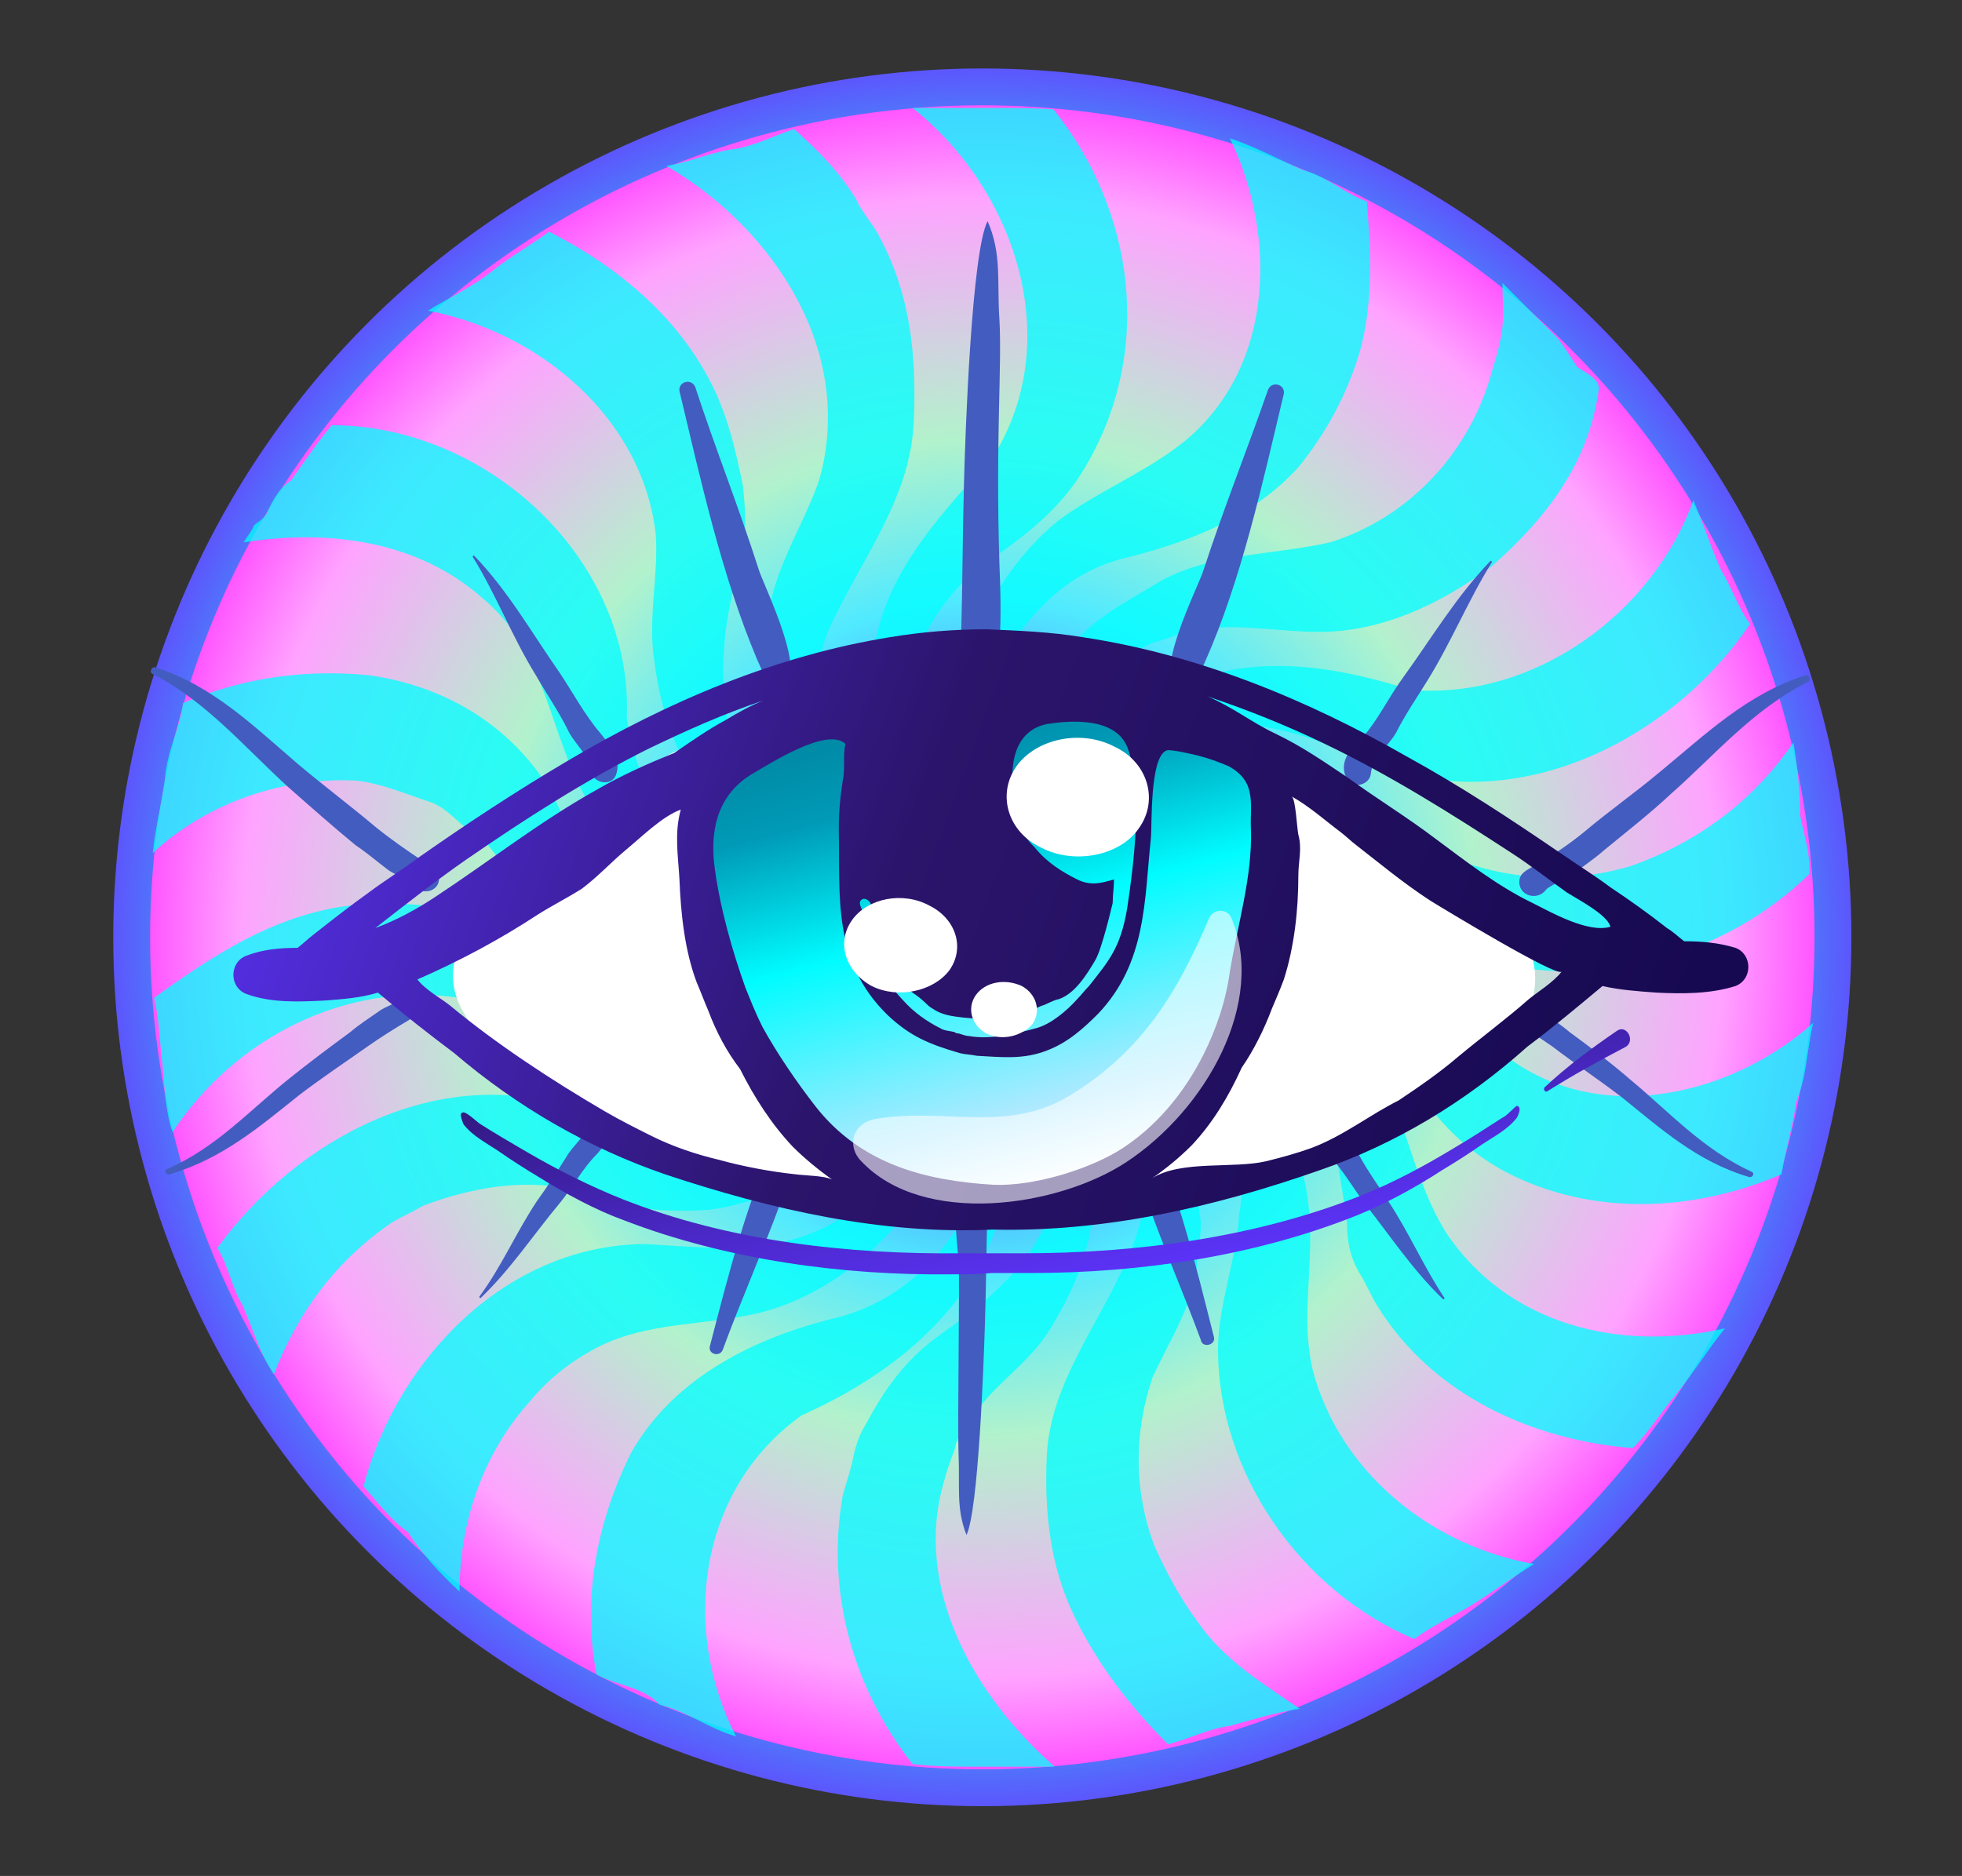<?xml version="1.0" encoding="utf-8"?>
<!-- Generator: Adobe Illustrator 25.2.1, SVG Export Plug-In . SVG Version: 6.00 Build 0)  -->
<svg version="1.1"
	 id="svg8" xmlns:cc="http://creativecommons.org/ns#" xmlns:dc="http://purl.org/dc/elements/1.1/" xmlns:inkscape="http://www.inkscape.org/namespaces/inkscape" xmlns:rdf="http://www.w3.org/1999/02/22-rdf-syntax-ns#" xmlns:sodipodi="http://sodipodi.sourceforge.net/DTD/sodipodi-0.dtd" xmlns:svg="http://www.w3.org/2000/svg"
	 xmlns="http://www.w3.org/2000/svg" xmlns:xlink="http://www.w3.org/1999/xlink" x="0px" y="0px" viewBox="0 0 149 142.5"
	 style="enable-background:new 0 0 149 142.5;" xml:space="preserve">
<rect x="0" y="0" width="149" height="142.5" fill="#333333" stroke="none"/>
<style type="text/css">
	.st0{fill:url(#SVGID_1_);}
	.st1{fill:url(#SVGID_2_);}
	.st2{opacity:0.76;}
	.st3{fill:#00FFFF;}
	.st4{fill:#435CC0;}
	.st5{fill:#FFFFFF;}
	.st6{fill:url(#SVGID_3_);}
	.st7{fill:url(#SVGID_4_);}
	.st8{fill:url(#SVGID_5_);}
	.st9{fill:url(#SVGID_6_);}
	.st10{opacity:0.59;fill:#FFFFFF;enable-background:new    ;}
</style>
<radialGradient id="SVGID_1_" cx="74.6" cy="1008.815" r="74.682" gradientTransform="matrix(1 0 0 1 0 -937.615)" gradientUnits="userSpaceOnUse">
	<stop  offset="7.408410e-03" style="stop-color:#FF00FF"/>
	<stop  offset="0.214" style="stop-color:#FFD475"/>
	<stop  offset="0.47" style="stop-color:#B2F2CC"/>
	<stop  offset="0.641" style="stop-color:#50EAFF"/>
	<stop  offset="0.833" style="stop-color:#4E7BFB"/>
	<stop  offset="1" style="stop-color:#7D01FF"/>
</radialGradient>
<circle class="st0" cx="74.6" cy="71.2" r="66"/>
<radialGradient id="SVGID_2_" cx="74.6" cy="1008.815" r="71.563" gradientTransform="matrix(1 0 0 1 0 -937.615)" gradientUnits="userSpaceOnUse">
	<stop  offset="0" style="stop-color:#7D01FF"/>
	<stop  offset="0.168" style="stop-color:#4E7BFB"/>
	<stop  offset="0.359" style="stop-color:#50EAFF"/>
	<stop  offset="0.53" style="stop-color:#B2F2CC"/>
	<stop  offset="0.786" style="stop-color:#FFA3FF"/>
	<stop  offset="0.993" style="stop-color:#FF00FF"/>
</radialGradient>
<circle class="st1" cx="74.6" cy="71.2" r="63.2"/>
<g class="st2">
	<g>
		<path class="st3" d="M98.9,12.9c-1.8-0.8-3.7-1.8-5.5-2.4c3.7,7.6,3.4,18.1-4.2,23.6c-2.9,2.1-6.1,3.4-8.9,5.5
			C77.4,42,75.6,44.9,74,48c-3.4,7.3-2.6,15.7,0.5,23.1c-2.1-6.5-2.4-13.3,0.8-19.6c2.4-4.5,5.5-8.1,10.5-9.2
			c5-1.3,9.4-3.1,12.8-6.8c2.1-2.6,3.7-5.5,4.7-8.9c1-3.7,0.8-7.6,0.5-11.3C102.1,14.7,100.8,13.4,98.9,12.9L98.9,12.9z"/>
	</g>
	<g>
		<path class="st3" d="M118.3,25.7c-1.3-1.3-2.9-2.9-4.2-4.2c0,1.6,0.2,2.9-0.2,4.5c-0.2,1-0.5,1.8-0.8,2.9
			c-1.8,5.8-6.3,10.5-12.1,12.3c-4.5,1-8.9,0.8-12.8,2.9c-2.6,1.6-5.3,2.9-7.1,5.3c-1.6,2.1-3.1,4.2-4.2,6.5
			c-2.1,4.7-2.6,10-2.4,15.2c0-9.2,4.5-18.6,13.1-22.3c0.8-0.2,1.6-0.5,2.4-0.8c3.4-0.8,6.8,0,10.2,0c4.7,0,9.2-2.1,13.1-5
			c4.2-3.7,7.3-7.8,8.1-13.3c0.2-0.8-0.8-1.3-1.6-1.8C119.4,27.3,118.9,26.5,118.3,25.7L118.3,25.7z"/>
	</g>
	<g>
		<path class="st3" d="M130.7,43.3c-0.8-1.8-1.3-3.4-2.1-5.3c-3.1,8.6-12.1,15.2-21.5,14.4c-5-1.6-10.5-2.6-15.7-1
			c-8.7,2.9-14.7,11-16.8,19.6c0.5-2.1,1.8-3.7,2.9-5.8c0.2-0.8,1-1.6,1.6-2.4c2.4-2.9,5-5.3,8.4-6.5c0.8-0.2,1.6-0.5,2.4-0.8
			c5.5-1.6,10.8,1,15.7,2.9c10.2,3.4,21.5-2.4,27.3-11C132,46.2,131.5,44.6,130.7,43.3L130.7,43.3z"/>
	</g>
	<g>
		<path class="st3" d="M136.7,61.9c0-1.8-0.2-3.7-0.5-5.5c-3.1,4.5-7.3,7.6-12.4,9.4c-7.1,2.1-14.7,0.2-19.9-4.7
			c-5.8-3.1-12.8-2.9-18.6,0c-4.5,2.4-7.9,6-10.8,10c1.3-1,1.8-2.4,3.1-3.4c0.8-0.5,1.6-1,2.4-1.8c5.5-4.2,12.8-5.5,18.9-1.6
			c4.7,3.1,8.1,7.1,13.6,8.6c8.9,2.4,18.4-0.2,24.9-6.5C137.5,64.8,137,63.5,136.7,61.9L136.7,61.9z"/>
	</g>
	<g>
		<path class="st3" d="M136.4,83.7c0.8-1.8,0.8-3.9,1.3-6c-6.5,5.8-17.1,8.1-24.2,1.8c-4.7-4.5-8.4-10-14.7-12.1
			c-8.1-2.9-17.1-0.5-24.4,3.7c6.8-3.4,15.2-5,22.6-1.3c3.1,1.8,6.1,3.9,7.6,7.1c2.1,5,4.7,9.4,9.7,12.1c6.5,3.4,14.2,3.1,21,0.2
			C135.6,87.3,136.2,85.4,136.4,83.7L136.4,83.7z"/>
	</g>
	<g>
		<path class="st3" d="M127.3,105.9c1.3-1.6,2.4-3.4,3.7-5c-7.9,1.8-16.5-0.2-21.2-7.3c-2.4-3.9-2.9-8.1-5-12.1
			c-3.9-6.5-10.5-10.2-17.9-11.3c-4.2-0.5-8.1,0-12.4,0.8c3.7-0.2,7.6-0.8,11.3,0.5c0.5,0.2,1,0,1.6,0.2c2.9,0.8,5.3,2.1,7.6,3.9
			c0.5,0.5,1,1.3,1.8,1.8c3.9,4.2,4.7,10,5.5,15.5c0,1.3,0.2,2.6,1,3.9c0.5,0.8,0.8,1.6,1.3,2.4c4.2,6.8,11.8,10.2,19.4,10.8
			C125.2,108.8,126.2,107.2,127.3,105.9L127.3,105.9z"/>
	</g>
	<g>
		<path class="st3" d="M111.8,121.9c1.6-1,3.1-2.1,4.7-3.1c-7.6-1.3-14.7-6.8-16.8-14.7c-0.8-3.4-0.2-6.5-0.2-10
			c0.2-13.1-12.4-22.5-25-23c6.3,1.3,12.4,3.9,16.5,9.4c2.4,3.7,3.9,7.6,3.1,11.8c-0.2,3.4-1.6,6.8-1.6,10.2c0,9.4,6.3,18.4,14.9,22
			C108.9,123.4,110.5,122.7,111.8,121.9L111.8,121.9z"/>
	</g>
	<g>
		<path class="st3" d="M93.4,131.1c1.8-0.5,3.4-1,5.3-1.3c-2.6-1.8-5.3-3.4-7.3-6c-1.6-2.1-2.6-3.9-3.7-6.3
			c-1.6-4.2-1.6-8.6-0.2-12.8c1.3-2.9,3.1-5.5,3.4-8.6c0-1.3,0.5-2.6,0.2-3.9c-0.8-9.7-7.9-17.3-16.5-21c8.7,4.5,15.5,14.9,11,24.4
			c-2.1,5-5.8,9.4-6.1,14.9c-0.2,4.2,0.2,8.4,2.1,12.3c1.8,3.7,4.2,6.8,7.1,9.7C90.3,132.1,91.8,131.3,93.4,131.1L93.4,131.1z"/>
	</g>
	<g>
		<path class="st3" d="M74.3,134.2c1.8,0,3.9,0,5.8,0c-6.1-5.3-10.8-13.6-8.4-21.7c0.2-0.8,0.5-1.6,0.8-2.4c0.2-1.3,1.3-2.1,1.8-3.1
			c1.6-2.1,3.7-3.4,5.3-5.8c1.8-2.9,3.1-5.8,3.4-9.2c0.8-7.8-2.4-15.5-7.9-21c1.8,2.1,2.9,4.5,3.9,6.8c1,2.4,1.6,4.7,1.8,7.1
			c0.2,2.6-0.5,5.3-1.3,7.8c-1.6,3.9-5,6.5-8.4,8.9c-2.4,1.8-3.9,3.9-5.3,6.5c-0.5,0.8-0.8,1.6-1,2.6s-0.5,1.8-0.8,2.9
			c-1.3,7.3,0.8,14.7,5.3,20.4C70.9,134.2,72.7,134.2,74.3,134.2L74.3,134.2z"/>
	</g>
	<g>
		<path class="st3" d="M50.1,129.5c2.1,0.5,3.7,1.8,5.8,2.4c-4.2-8.1-2.9-18.8,5-24.4c6.5-2.9,12.6-7.6,14.9-14.7
			c2.4-7.1,1.8-14.9-1.3-21.7c1.8,4.7,2.1,9.4,1,14.4c-1,6.8-5.3,13.1-12.4,14.7c-6.3,1.6-12.1,4.7-15.2,10.2
			c-2.6,5.3-3.7,11-2.6,16.8C47,128.1,48.8,128.1,50.1,129.5L50.1,129.5z"/>
	</g>
	<g>
		<path class="st3" d="M31,116.4c1,1.6,2.4,3.1,3.9,4.5c0-5.3,1.8-10.5,5.3-14.4c1.3-1.6,2.9-2.9,4.7-3.9c4.2-2.4,9.2-1.8,13.6-3.1
			c5.8-1.8,10.2-6.3,13.1-11.5c0.5-1,0.8-1.8,1.3-2.9c1.6-4.5,2.4-9.2,1.6-13.9c0.5,8.6-3.9,17.8-11.8,22c-4.2,2.1-8.9,1.6-13.6,1.3
			c-10.5,0-18.9,8.6-21.5,18.4C28.6,114,29.6,115.4,31,116.4L31,116.4z"/>
	</g>
	<g>
		<path class="st3" d="M18.4,99.1c0.8,1.8,1.3,3.7,2.4,5.3c1.8-4.7,4.7-8.6,8.9-11.5c0.8-0.5,1.6-0.8,2.4-1.3
			c4.2-1.6,9.2-2.4,13.6-0.5c2.6,0.8,5.3,1,8.1,0.8c1.8-0.2,3.7-0.8,5.5-1.6c7.9-2.9,13.6-10.8,15.2-19.1
			c-2.1,7.3-7.6,13.6-15.2,15.7c-5.5,1.3-10.5-1-15.5-2.6c-10.2-3.7-21.2,2.1-27.3,10.5C17.3,96,17.6,97.8,18.4,99.1L18.4,99.1z"/>
	</g>
	<g>
		<path class="st3" d="M12.3,80.5c0.2,1.8,0.2,3.7,0.8,5.5c4.7-7.1,13.1-11.5,21.8-10.2c3.4,0.8,6.3,2.4,9.2,4.7
			c0.8,0.5,1.6,0.8,2.4,1.3c10.5,5,22.8-1,28.1-10.8c-3.4,5-8.9,8.4-15.2,9.2c-4.5,0.2-8.9-1-12.1-4.2c-5.3-5.5-12.6-7.8-19.9-7.3
			c-6.1,0.5-11,3.7-15.7,7.1C12.1,77.4,12.1,78.9,12.3,80.5L12.3,80.5z"/>
	</g>
	<g>
		<path class="st3" d="M12.6,58.5c-0.2,2.1-0.8,4.2-1,6.3c4.2-3.9,10-5.8,15.5-5.5c1.8,0.2,3.7,1,5.5,1.6c1.6,0.5,2.4,2.1,3.9,2.6
			c3.1,3.9,6.3,7.8,11,10.2c8.7,4.5,19.4,2.9,27-2.6C69,74.2,62.4,75.6,56.1,74c-4.5-1.3-8.4-3.4-11-7.3c-1.6-2.4-2.1-4.5-3.4-6.8
			c-3.1-5-8.1-7.8-13.6-8.6c-5-0.5-9.7,0.2-14.2,2.1C13.7,55.1,12.9,56.6,12.6,58.5L12.6,58.5z"/>
	</g>
	<g>
		<path class="st3" d="M22.1,36.5c-0.8,0.5-1.3,1.3-1.8,2.4c-0.2,0.5-0.8,0.8-1,1c-0.2,0.5-0.5,0.8-0.8,1.3c6.3-1,13.1-0.2,18.1,4.2
			c4.5,3.7,5,9.2,7.3,14.1c1.3,2.6,3.1,5,5.5,6.8c0.8,0.5,1.6,1,2.4,1.8c0.8,0.8,1.8,1,2.9,1.3c0.5,0.2,0.8,0.5,1.3,0.8
			c6.1,2.1,12.6,2.6,18.6,0.8c-11.6,2.6-25.4-4.2-27-16.5c0.5-12-10.6-22.2-22.4-22.2C24.1,33.6,23.1,35.1,22.1,36.5L22.1,36.5z"/>
	</g>
	<g>
		<path class="st3" d="M37.5,20.5c-1.6,1.3-3.4,2.1-5,3.1c8.4,1.6,16.3,8.1,17.3,17c0.2,2.9-0.5,6-0.2,8.9c0.5,4.5,1.8,8.4,4.7,11.8
			c2.6,2.9,5.3,5.5,8.7,6.8c1,0.2,1.8,0.8,2.9,1.3c2.9,0.8,5.5,1.8,8.7,1.6c-4.7-0.5-8.9-2.4-12.6-5.3c-1.6-1.6-3.1-2.9-4.5-5
			c-3.1-5.3-3.1-11-1.6-16.8c0.8-2.4,0.8-4.7,0.5-7.1c-0.5-2.4-1-4.7-2.1-7.1c-2.6-5.5-7.3-9.4-12.6-12.1
			C40.2,18.7,38.9,19.4,37.5,20.5L37.5,20.5z"/>
	</g>
	<g>
		<path class="st3" d="M55.9,11.3c-1.8,0.2-3.4,1-5.3,1.3c8.1,4.7,14.4,14.1,11.6,23.9c-1.3,3.7-3.7,7.1-3.9,11
			c-0.8,8.1,3.4,15.7,10.2,20.4c1,0.5,1.8,1,2.9,1.8s2.1,1,3.1,1.3c-5-2.6-9.4-6.8-11.3-12.3c-0.2-0.8-0.5-1.6-0.8-2.4
			c-0.5-2.9-0.5-5.8,0.5-8.4c2.4-5.3,6.3-10,6.5-16c0.2-4.7-0.2-9.4-2.6-13.9c-0.5-1-1.3-1.8-1.8-2.9c-1.3-2.1-2.9-3.7-4.7-5.3
			C58.8,10.3,57.5,11,55.9,11.3L55.9,11.3z"/>
	</g>
	<g>
		<path class="st3" d="M75.1,8.2c-1.8,0-3.9,0-5.8,0c7.6,6,11.6,17.3,6.3,26.2c-3.9,4.5-8.1,8.6-9.2,14.7c-0.8,4.7,0,9.4,1.8,13.6
			c1.6,3.1,3.4,6,6.1,8.4c-4.2-4.5-6.3-10.5-5.8-16.5c0.5-4.7,2.4-8.9,6.3-11.8c3.1-2.1,5.8-4.2,7.6-7.3c5.3-8.9,3.7-19.6-2.4-27.2
			C78.5,8.2,76.6,8.2,75.1,8.2L75.1,8.2z"/>
	</g>
</g>
<g>
	<g>
		<g>
			<path class="st4" d="M73.9,55.5c2.5-2.6,2.1-9.8,2-12.6c-0.3-9.7,0.2-15,0-18.6c-0.2-2.9,0.2-5-0.9-7.5c-1.2,2.3-1.7,16-1.8,20.2
				c-0.1,3.7-0.1,7.3-0.2,11C72.9,50.5,72.5,53.4,73.9,55.5z"/>
			<g>
				<path class="st4" d="M91,51.4c0.2-0.4,0.4-0.9,0.5-1.1c2.8-6.3,4.4-13.7,6-20.4c0.1-0.7-0.9-1-1.2-0.3
					c-1.6,4.6-3.4,9.1-4.9,13.7c-0.3,1.1-4.2,8.6-1.7,9C90.2,52.4,90.7,51.9,91,51.4z"/>
				<path class="st4" d="M102.2,59c0.3,1,1.8,0.7,1.9-0.2c0.1-1.2,1.3-2.1,1.9-3.1c0.7-1.4,1.6-2.7,2.4-4c1.8-2.9,3.1-6.1,4.9-9
					c0,0,0-0.1-0.1-0.1c-2.6,2.7-4.5,5.9-6.6,8.8c-1.1,1.5-1.9,3.2-3.1,4.6C102.6,56.8,101.7,57.8,102.2,59z"/>
				<path class="st4" d="M117.4,67.6c0.2-0.3,1.5-0.8,1.9-1.1c0.8-0.6,1.7-1.2,2.5-1.9c1.7-1.4,3.5-2.8,5.1-4.3
					c3.3-2.9,6.2-6.4,10.4-8.5c0.3-0.1,0.1-0.6-0.2-0.5c-4.4,1.4-7.6,4.5-11,7.3c-1.9,1.6-3.9,3-5.8,4.6c-1.1,0.9-2.4,1.8-3.7,2.5
					c-0.4,0.3-1.1,0.5-1.2,1.1C115.2,68,116.7,68.5,117.4,67.6z"/>
			</g>
			<g>
				<path class="st4" d="M58,51.2c-0.2-0.4-0.4-0.9-0.5-1.1c-2.7-6.4-4.3-13.7-5.9-20.4c-0.1-0.7,0.9-1,1.2-0.3
					c1.5,4.6,3.3,9.1,4.8,13.8c0.3,1.1,4.1,8.6,1.6,9C58.7,52.2,58.3,51.8,58,51.2z"/>
				<path class="st4" d="M46.8,58.8c-0.3,1-1.8,0.7-1.9-0.2c-0.1-1.2-1.3-2.1-1.8-3.2c-0.7-1.4-1.6-2.7-2.4-4.1
					c-1.8-2.9-3-6.1-4.8-9c0,0,0-0.1,0.1-0.1c2.6,2.7,4.4,5.9,6.5,8.9c1,1.5,1.9,3.2,3.1,4.6C46.3,56.6,47.2,57.6,46.8,58.8z"/>
				<path class="st4" d="M31.4,67.2c-0.2-0.3-1.5-0.8-1.9-1.1c-0.8-0.6-1.6-1.3-2.5-1.9c-1.7-1.4-3.4-2.9-5.1-4.4
					c-3.3-3-6.2-6.5-10.3-8.6c-0.3-0.1-0.1-0.6,0.2-0.5c4.4,1.4,7.5,4.5,10.9,7.4c1.9,1.6,3.9,3.1,5.8,4.7c1.1,0.9,2.4,1.8,3.6,2.6
					c0.4,0.3,1.1,0.5,1.2,1.1C33.6,67.6,32.1,68.2,31.4,67.2z"/>
			</g>
		</g>
		<g>
			<path class="st4" d="M74.3,85.7c-2.5,0.9-1.7,7.8-1.5,10.1c0.1,2.1-0.1,11.9,0,14.8c0.1,2.3-0.2,4,0.6,6
				c0.9-1.9,1.3-12.8,1.4-16.1c0.1-2.9,0.1-5.9,0.2-8.8C75.1,89.7,75.4,87.4,74.3,85.7z"/>
			<g>
				<path class="st4" d="M59.8,84.8c-0.2,0.3-0.4,0.7-0.5,0.9c-2.5,5.2-4,11.2-5.4,16.6c-0.1,0.6,0.8,0.8,1,0.2
					c1.4-3.8,3-7.4,4.4-11.2c0.3-0.9,3.7-7,1.5-7.3C60.5,84,60.1,84.4,59.8,84.8z"/>
				<path class="st4" d="M46.4,85.1c-0.3-0.8-1.6-0.6-1.7,0.2c-0.1,0.9-1.2,1.7-1.7,2.6c-0.7,1.1-1.4,2.2-2.2,3.3
					c-1.6,2.4-2.7,5-4.4,7.3c0,0,0,0.1,0.1,0.1c2.3-2.2,4-4.8,6-7.2c1-1.2,1.7-2.6,2.8-3.7C46,86.9,46.8,86,46.4,85.1z"/>
				<path class="st4" d="M30.5,75.9c-0.2,0.2-1.3,0.6-1.7,0.9c-0.7,0.5-1.5,1-2.2,1.6c-1.5,1.1-3.1,2.3-4.6,3.5
					c-3,2.4-5.6,5.3-9.3,6.9c-0.3,0.1-0.1,0.5,0.2,0.4c4-1.2,6.8-3.6,9.8-6c1.7-1.3,3.5-2.5,5.2-3.7c1-0.7,2.1-1.4,3.3-2.1
					c0.4-0.2,1-0.4,1.1-0.9C32.6,75.6,31.2,75.1,30.5,75.9z"/>
			</g>
			<g>
				<path class="st4" d="M86.4,84c0.2,0.3,0.4,0.7,0.5,0.9c2.5,5.2,3.9,11.2,5.3,16.7c0.1,0.6-0.9,0.8-1,0.2
					c-1.4-3.8-3-7.4-4.3-11.2c-0.3-0.9-3.7-7-1.5-7.3C85.7,83.2,86.1,83.6,86.4,84z"/>
				<path class="st4" d="M99.9,85.1c0.3-0.8,1.6-0.6,1.7,0.2c0.1,0.9,1.2,1.7,1.7,2.6c0.6,1.1,1.4,2.2,2.1,3.3
					c1.6,2.4,2.7,5,4.3,7.4c0,0,0,0.1-0.1,0.1c-2.3-2.2-4-4.8-5.9-7.2c-0.9-1.2-1.7-2.6-2.8-3.8C100.3,86.9,99.5,86.1,99.9,85.1z"/>
				<path class="st4" d="M115.3,75.9c0.2,0.3,1.3,0.6,1.7,0.9c0.7,0.5,1.5,1,2.2,1.6c1.5,1.1,3.1,2.3,4.6,3.6c2.9,2.4,5.5,5.3,9.2,7
					c0.3,0.1,0.1,0.5-0.2,0.4c-4-1.2-6.7-3.7-9.7-6.1c-1.7-1.3-3.5-2.5-5.2-3.8c-1-0.7-2.1-1.4-3.3-2.1c-0.4-0.2-1-0.4-1.1-0.9
					C113.3,75.6,114.6,75.1,115.3,75.9z"/>
			</g>
		</g>
	</g>
	<g>
		<path class="st5" d="M92.3,56.7c-4.3-2-9-3.4-14-3.3c-2.5-0.3-5-0.6-7.4-0.7c-13.2-0.6-23.4,6-33.2,12.5c-1.8,1.1-1.7,2.7-0.7,3.9
			c-2.3,2.1-3.5,4.9-1.8,7.8c3.6,6.3,13,10,20.4,12.3c18.3,5.7,41.7,3.1,56.5-7.7c4.7-3.4,6.4-8.5,1.7-12.4c-1.7-1.4-3.8-2.4-6-3.3
			C103.8,61.8,98.3,58.8,92.3,56.7z"/>
		
			<linearGradient id="SVGID_3_" gradientUnits="userSpaceOnUse" x1="-703.342" y1="-1645.445" x2="-675.197" y2="-1616.3" gradientTransform="matrix(0.515 -0.857 -0.857 -0.515 -966.42 -1360.443)">
			<stop  offset="0" style="stop-color:#FFFFFF"/>
			<stop  offset="0.153" style="stop-color:#AEE9FF"/>
			<stop  offset="0.517" style="stop-color:#00FCFF"/>
			<stop  offset="0.775" style="stop-color:#009AB7"/>
			<stop  offset="0.989" style="stop-color:#00829D"/>
		</linearGradient>
		<path class="st6" d="M87.8,52.8c-0.4-0.1-0.8-0.3-1.3-0.5c-8.4-2.9-22-1.4-28.6,4.2c-1.7,0.9-3.1,2.3-3.7,3.9
			c-2.2,5.4-0.8,11.2,1.3,16.5C59.8,87,73.9,95.4,86.1,88.3c5.6-3.2,8.1-8.8,8.1-14.6c2.1-3.8,2.8-8.5,1.9-12.4
			c-0.8-3.3-2.8-5.6-5.8-7.2c-0.1-0.3-0.3-0.6-0.5-0.9C89.5,52.4,88.5,52.4,87.8,52.8z"/>
		<g>
			
				<linearGradient id="SVGID_4_" gradientUnits="userSpaceOnUse" x1="-476.666" y1="1329.308" x2="-298.606" y2="1488.491" gradientTransform="matrix(0.93 -0.367 0.367 0.93 -139.772 -1402.802)">
				<stop  offset="0" style="stop-color:#0433FF"/>
				<stop  offset="0.282" style="stop-color:#C13AFF"/>
				<stop  offset="0.485" style="stop-color:#5E34FF"/>
				<stop  offset="0.724" style="stop-color:#2B156C"/>
				<stop  offset="0.976" style="stop-color:#170951"/>
			</linearGradient>
			<path class="st7" d="M82.2,48.4c-2.4-0.4-4.9-0.5-7.3-0.6c-2.4,0-4.9,0.2-7.3,0.6c-8.7,1.4-16.9,4.9-24.5,9.4
				c-3.9,2.3-7.7,4.8-11.4,7.4c-1.2,0.9-2.5,1.7-3.7,2.6c-1.4,1-2.8,2.1-4.2,3.2c-0.4,0.3-0.8,0.7-1.2,1c-1.3,0-2.6,0.1-3.9,0.6
				s-1.3,2.4,0,2.9c1.9,0.7,4,0.6,6,0.5c1.3-0.1,2.7-0.2,4-0.6c1.9,1.6,3.8,3.1,5.8,4.6c4.8,4.1,10.2,7.2,16,9.2
				c8.1,2.7,16.5,4.6,24.9,4.2v-1.5l0,0v1.5c8.5,0.2,16.8-1.7,24.8-4.5c5.8-2,11.1-5.2,15.8-9.4c2-1.5,3.9-3.1,5.7-4.6
				c1.3,0.3,2.7,0.4,4.1,0.5c2,0.1,4.1,0.1,6-0.5c1.3-0.5,1.3-2.4,0-2.9c-1.3-0.4-2.6-0.5-3.9-0.5c-0.4-0.3-0.8-0.7-1.3-1
				c-1.4-1.1-2.8-2.1-4.3-3.1c-1.2-0.9-2.5-1.7-3.8-2.6c-3.8-2.6-7.6-5.1-11.6-7.3C99.2,53.1,90.9,49.7,82.2,48.4z M79.5,55
				c2.5-0.4,5.5-0.3,6.2,2c1.1,3.2,0.4,8.7-0.1,12c-0.5,3-1.4,4-2.9,5.9c-0.3,0.3-0.6,0.7-0.9,1c-0.8,0.9-2,1.9-3.1,2.2
				c-1.5,0.4-3.4,0.9-5.1,0.6c-0.2,0-0.5-0.1-0.8-0.2l0,0c-0.1,0-0.2,0-0.3-0.1l0,0c-0.4-0.1-0.8-0.1-1.1-0.3c-1-0.5-2-1.2-2.8-2.1
				c-0.3-0.3-0.6-0.7-0.9-1c-0.6-0.8-1.1-1.7-1.5-2.8c-0.2-0.5-0.3-1-0.4-1.5s-0.1-1-0.3-1.5c-0.1-0.3-0.4-0.7,0-0.9
				c0.2-0.1,0.5,0.1,0.6,0.3c0.1,0.3,0.2,0.8,0.2,1.2c0,0.2-0.1,0.6,0.2,0.6c0.2,0,0.3-0.4,0.4-0.6c0.2-0.5,0.5-1,1.1-1.1
				c0.8-0.1,1.8,0.3,2.3,1c0.5,0.8,0.9,2.2,0.3,3.1c-0.5,0.8-1.4,0.2-2.2,0.1c-0.5,0-0.8,0.1-0.6,0.7c0.2,0.7,0.9,1.3,1.5,1.8
				c0.3,0.2,0.7,0.5,1,0.8c0.1,0.1,0.3,0.3,0.5,0.4c0.7,0.5,1.5,0.6,2.4,0.7c1.3,0.1,2.6,0.3,3.9-0.1c0.7-0.2,1.3-0.5,2-0.8
				c0.4-0.1,0.8-0.4,1.3-0.5c1.2-0.4,2.1-1.8,2.8-3c0.5-0.9,1.2-3.9,1.3-4.3c0-0.6,0.1-1.2,0.1-1.8c-1,0.3-1.8,0.5-2.8,0
				c-1.2-0.6-2.3-1.3-3.2-2.4c-0.6-0.6-1.2-1.4-1.3-2.3C76,56.7,78,55.3,79.5,55z M35.4,65.3c4.5-3.1,9-6,13.8-8.4
				c2.9-1.4,5.8-2.7,8.8-3.7c-1,0.4-1.9,0.9-2.9,1.5c-1.3,0.7-2.6,1.6-3.9,2.5c-2,0.8-4,1.7-5.9,2.8c-4.3,2.4-8.1,5.4-12.2,8.1
				c-1.5,1-3,1.8-4.6,2.4C30.8,68.7,33.1,66.9,35.4,65.3z M60.2,87.1c0.9,0.9,2,1.8,3,2.5c-0.6-0.3-2.1-0.3-2.8-0.4
				c-1.9-0.2-4-0.6-5.8-1.1c-1.7-0.4-3.5-1-5.1-1.8c-1.2-0.6-2.4-1.2-3.6-1.9c-4.1-2.4-8.2-5.1-11.7-8c-0.6-0.5-1.9-1.2-2.5-2
				c3.2-1.4,6.2-3,9.1-4.9c1.1-0.7,2.3-1.3,3.4-2c1.2-0.9,2.2-2,3.4-3c1.1-0.9,2.7-2.5,4.1-3c-0.5,1.8-0.2,3.5-0.1,5.3
				c0.1,2.6,0.4,5.4,1.3,7.8c0.3,0.7,0.6,1.5,0.9,2.2c0.6,1.6,1.4,3.1,2.4,4.4C57.3,83.4,58.6,85.4,60.2,87.1z M101.8,63.2
				c0.4,0.3,0.8,0.7,1.2,1c1.8,1.4,3.6,2.9,5.6,4.2c0.8,0.5,9.7,5.9,10,5.4c-0.6,0.8-1.9,1.6-2.5,2.1c-1.7,1.5-3.6,2.9-5.4,4.4
				c-1.4,1.2-3,2.3-4.5,3.3c-2.2,1.1-4.2,2.7-6.6,3.6c-1.1,0.4-2.2,0.7-3.4,1c-2.5,0.6-6.5-0.1-8.7,1.3c1-0.7,2-1.5,3-2.5
				c1.6-1.7,2.8-3.7,3.8-5.9c0.9-1.3,1.7-2.9,2.3-4.5c0.3-0.7,0.6-1.4,0.9-2.2c0.8-2.5,1.1-5.3,1.1-7.9c0-1.1,0.3-2,0-3.1
				c-0.1-0.4-0.2-2.7-0.5-2.9C99.5,61.3,100.6,62.3,101.8,63.2z M95,63.1c0.1,3.5-1,7.1-1.6,10.7c-0.3,2.2-1,4.3-2,6.3
				c-1.4,2.8-3.6,5.6-6.6,7.4c-2.4,1.4-6.3,2.6-9.3,2.5c-5.1-0.3-10.1-1.5-13.6-6c-1.4-1.8-2.9-4-4-6c-0.5-1-0.9-2-1.3-3
				c-1-2.8-1.9-6-2.3-8.9c-0.4-2.7,0-5.6,2.8-7.3c1.4-0.8,5.7-3.6,7.1-2.3c-0.2,0.9,0,1.9-0.2,2.8c-0.2,1.3-0.3,2.4-0.3,3.7
				c0.1,5.1-0.5,10,3.7,14.1c1.7,1.6,3.1,2.2,5.5,2.9c0.4,0.1,0.8,0.1,1.3,0.2c1.9,0.1,3.5,0.3,5.3-0.4c1.6-0.6,2.8-1.7,3.9-2.8
				c3.7-3.9,3.5-8.7,4-13.3c0.1-1.1-0.1-6.2,1.2-6.7c0.3-0.1,2,0.3,2.4,0.4c0.8,0.2,1.6,0.5,2.3,0.8C95.5,59.4,94.9,61.1,95,63.1z
				 M114.8,64.8c1.4,0.9,2.8,2,4.2,3c0.8,0.5,3.1,1.7,3.3,2.6c-1.7,0.5-4.5-1.1-5.9-1.8c-2.7-1.3-5.1-3.2-7.4-4.9
				c-2.1-1.6-4.4-3-6.6-4.6c-1.8-1.2-3.5-2.4-5.6-3.4c-1.7-0.8-3.2-2-5.1-2.8c3,1,6,2.2,8.9,3.6C105.6,58.9,110.2,61.8,114.8,64.8z"
				/>
			
				<linearGradient id="SVGID_5_" gradientUnits="userSpaceOnUse" x1="-753.647" y1="-1683.821" x2="-670.442" y2="-1609.437" gradientTransform="matrix(0.515 -0.857 -0.857 -0.515 -966.42 -1360.443)">
				<stop  offset="0" style="stop-color:#0433FF"/>
				<stop  offset="0.282" style="stop-color:#C13AFF"/>
				<stop  offset="0.485" style="stop-color:#5E34FF"/>
				<stop  offset="0.724" style="stop-color:#2B156C"/>
				<stop  offset="0.976" style="stop-color:#170951"/>
			</linearGradient>
			<path class="st8" d="M114.1,84.9c-1.1,0.7-2.3,1.5-3.5,2.2c-2.3,1.4-4.7,2.7-7.2,3.7c-8,3.2-17.1,4.4-25.6,4.4
				c-0.8,0-1.6,0-2.4,0l0,0c-0.8,0-1.6,0-2.4,0c-8.5,0.1-17.6-0.9-25.7-4.1c-2.5-1-4.9-2.2-7.3-3.6c-1.2-0.7-2.4-1.4-3.5-2.1
				c-0.2-0.1-1-0.9-1.3-0.9c-0.4,0-0.1,0.6,0,0.9c0.7,0.9,1.7,1.4,2.6,2c1,0.7,2.1,1.4,3.1,2c2.1,1.3,4.3,2.5,6.5,3.3
				c7.8,3,16.6,4.2,24.9,4.1c1,0,2,0,3-0.1v-1v1c1,0,2,0,3,0c8.3,0,17.1-1.3,24.8-4.4c2.2-0.9,4.4-2.1,6.4-3.4c1-0.6,2.1-1.3,3.1-2
				c0.9-0.6,1.9-1.1,2.6-2c0.1-0.2,0.4-0.8,0-0.9C115.1,84,114.4,84.8,114.1,84.9z"/>
			
				<linearGradient id="SVGID_6_" gradientUnits="userSpaceOnUse" x1="-718.639" y1="-1713.177" x2="-645.832" y2="-1648.088" gradientTransform="matrix(0.515 -0.857 -0.857 -0.515 -966.42 -1360.443)">
				<stop  offset="0" style="stop-color:#0433FF"/>
				<stop  offset="0.282" style="stop-color:#C13AFF"/>
				<stop  offset="0.485" style="stop-color:#5E34FF"/>
				<stop  offset="0.724" style="stop-color:#2B156C"/>
				<stop  offset="0.976" style="stop-color:#170951"/>
			</linearGradient>
			<path class="st9" d="M122.8,78.3c-1.9,1.3-3.8,2.7-5.5,4.3c-0.1,0.1,0,0.4,0.2,0.3c1.9-1.2,3.9-2.3,6-3.4
				C124.2,79,123.5,77.8,122.8,78.3z"/>
		</g>
		<path class="st5" d="M77.2,58.2c-1.5,2.1-0.7,5,1.9,6.2c2.5,1.3,6,0.6,7.4-1.5c1.5-2.1,0.7-5-1.9-6.2
			C82.1,55.4,78.7,56.1,77.2,58.2z"/>
		<path class="st5" d="M64.7,69.9c-1.2,1.7-0.5,3.9,1.5,5c2,1,4.7,0.4,5.9-1.2c1.2-1.7,0.5-3.9-1.5-4.9
			C68.6,67.7,65.9,68.2,64.7,69.9z"/>
		<path class="st10" d="M91.8,69.8c-2.3,5.4-5,10.1-10.7,13.5c-4.7,2.8-9.5,0.8-14.6,1.7c-1.8,0.3-2.2,2.1-1.1,3.2
			c4.7,5,14.9,3.5,20.1,0.1c6.1-4,10.7-12.2,8-18.6C93.2,69,92.1,69,91.8,69.8z"/>
		<path class="st5" d="M74.1,75.6c-0.7,1-0.3,2.3,0.8,2.9c1.2,0.6,2.7,0.2,3.5-0.7c0.7-1,0.3-2.3-0.8-2.9
			C76.3,74.3,74.8,74.6,74.1,75.6z"/>
	</g>
</g>
</svg>
